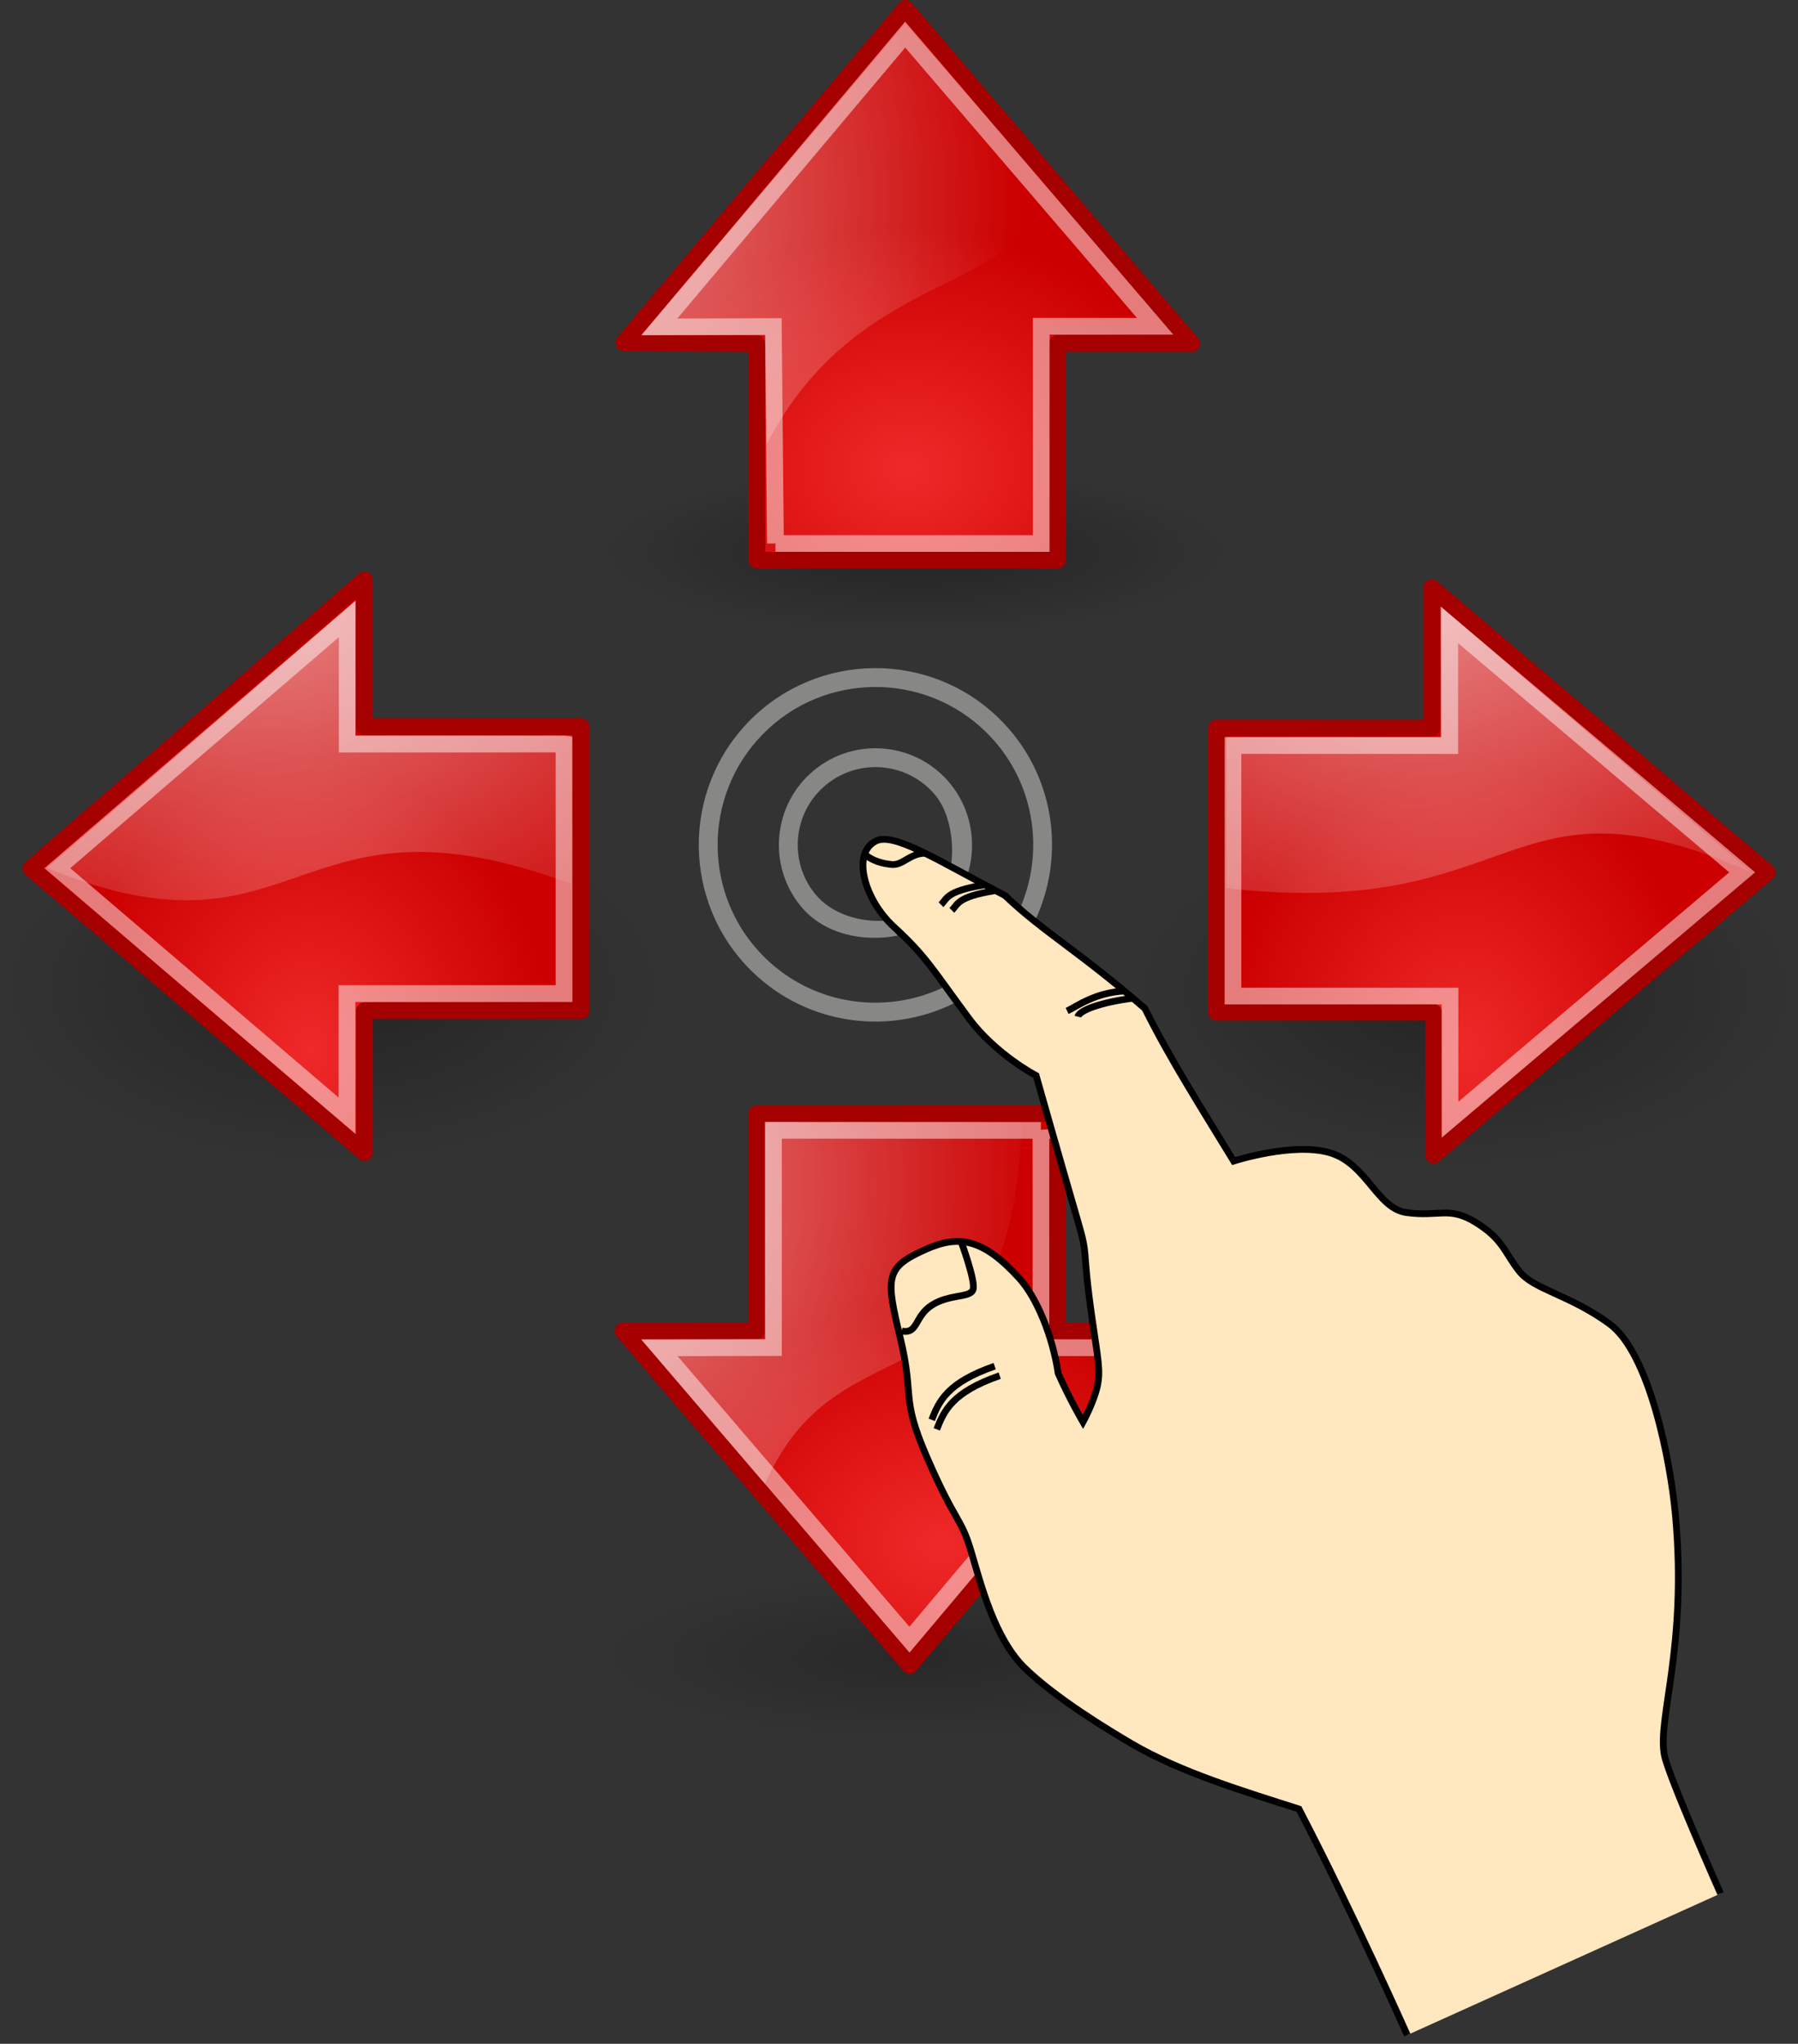 <!--Created with Inkscape (http://www.inkscape.org/)--><svg xmlns:dc="http://purl.org/dc/elements/1.1/" xmlns:cc="http://creativecommons.org/ns#" xmlns:rdf="http://www.w3.org/1999/02/22-rdf-syntax-ns#" xmlns="http://www.w3.org/2000/svg" xmlns:xlink="http://www.w3.org/1999/xlink" xmlns:sodipodi="http://sodipodi.sourceforge.net/DTD/sodipodi-0.dtd" xmlns:inkscape="http://www.inkscape.org/namespaces/inkscape" inkscape:export-ydpi="90.000000" inkscape:export-filename="/home/jimmac/Desktop/wi-fi.png" viewBox="0 0 107.562 122.222" sodipodi:version="0.32" inkscape:export-xdpi="90.000000" version="1.0" inkscape:output_extension="org.inkscape.output.svg.inkscape" inkscape:version="0.91 r13725" sodipodi:docname="arrows_move.svg"><rect x="0" y="0" width="107.562" height="122.222" fill="#333333" stroke="none"/><defs><radialGradient id="h" xlink:href="#c" gradientUnits="userSpaceOnUse" cy="32.798" cx="22.292" gradientTransform="matrix(.843 0 0 1.02 37.427 -31.723)" r="16.956" inkscape:collect="always"/><radialGradient inkscape:collect="always" xlink:href="#a" id="j" gradientUnits="userSpaceOnUse" gradientTransform="matrix(1 0 0 .537 0 16.873)" cx="24.837" cy="36.421" r="15.645"/><radialGradient id="m" xlink:href="#a" gradientUnits="userSpaceOnUse" cy="36.421" cx="24.837" gradientTransform="matrix(1 0 0 .537 0 16.873)" r="15.645" inkscape:collect="always"/><radialGradient inkscape:collect="always" xlink:href="#a" id="g" gradientUnits="userSpaceOnUse" gradientTransform="matrix(1 0 0 .537 0 16.873)" cx="24.837" cy="36.421" r="15.645"/><radialGradient id="l" xlink:href="#b" gradientUnits="userSpaceOnUse" cy="2.897" cx="19.701" gradientTransform="matrix(2.047 0 0 1.558 -55.546 -29.723)" r="17.171" inkscape:collect="always"/><radialGradient id="k" xlink:href="#c" gradientUnits="userSpaceOnUse" cy="32.798" cx="22.292" gradientTransform="matrix(.843 0 0 1.02 -31.528 -31.793)" r="16.956" inkscape:collect="always"/><radialGradient id="i" xlink:href="#b" gradientUnits="userSpaceOnUse" cy="2.897" cx="19.701" gradientTransform="matrix(2.047 0 0 1.558 13.409 -29.653)" r="17.171" inkscape:collect="always"/><radialGradient inkscape:collect="always" xlink:href="#a" id="d" gradientUnits="userSpaceOnUse" gradientTransform="matrix(1 0 0 .537 0 16.873)" cx="24.837" cy="36.421" r="15.645"/><radialGradient id="o" xlink:href="#b" gradientUnits="userSpaceOnUse" cy="0.4" cx="24.538" gradientTransform="matrix(0 -2.047 1.558 0 2.261 .807)" r="17.171" inkscape:collect="always"/><radialGradient id="n" gradientUnits="userSpaceOnUse" cy="22.455" cx="11.319" gradientTransform="matrix(0 -.843 1.02 0 .1 -23.539)" r="16.956" inkscape:collect="always"><stop style="stop-color:#ef2929" offset="0"/><stop style="stop-color:#c00" offset="1"/></radialGradient><radialGradient id="f" xlink:href="#b" gradientUnits="userSpaceOnUse" cy="1.535" cx="15.987" gradientTransform="matrix(0 2.047 1.558 0 2.381 -22.965)" r="17.171" inkscape:collect="always"/><radialGradient id="e" gradientUnits="userSpaceOnUse" cy="20.494" cx="35.293" gradientTransform="matrix(0 .843 -1.02 0 45.89 1.381)" r="16.956" inkscape:collect="always"><stop style="stop-color:#ef2929" offset="0"/><stop style="stop-color:#c00" offset="1"/></radialGradient><linearGradient id="b" inkscape:collect="always"><stop style="stop-color:#fff" offset="0"/><stop style="stop-color:#fff;stop-opacity:0" offset="1"/></linearGradient><linearGradient id="c"><stop style="stop-color:#ef2929" offset="0"/><stop style="stop-color:#c00" offset="1"/></linearGradient><linearGradient id="a" inkscape:collect="always"><stop style="stop-color:#000" offset="0"/><stop style="stop-color:#000;stop-opacity:0" offset="1"/></linearGradient></defs><sodipodi:namedview bordercolor="#666666" inkscape:window-x="0" inkscape:window-y="0" pagecolor="#ffffff" inkscape:showpageshadow="false" inkscape:grid-bbox="true" inkscape:zoom="2.536359" inkscape:pageshadow="2" stroke="#4e9a06" showgrid="false" borderopacity="0.255" inkscape:current-layer="layer1" inkscape:cx="-42.771193" inkscape:cy="40.46366" inkscape:window-width="1280" inkscape:pageopacity="0.0" inkscape:window-height="741" inkscape:document-units="px" fill="#4e9a06" borderlayer="true" fit-margin-top="0" fit-margin-left="0" fit-margin-right="0" fit-margin-bottom="0" inkscape:window-maximized="0"/><g inkscape:label="Layer 1" inkscape:groupmode="layer"><path sodipodi:rx="15.644737" sodipodi:ry="8.3968935" style="opacity:.205;fill:url(#d);fill-rule:evenodd" sodipodi:type="arc" d="M40.482 36.421a15.645 8.397 0 0 1-15.645 8.397 15.645 8.397 0 0 1-15.645-8.397 15.645 8.397 0 0 1 15.645-8.397 15.645 8.397 0 0 1 15.645 8.397z" transform="matrix(1.214 0 0 .595 24.598 77.407)" sodipodi:cy="36.421127" sodipodi:cx="24.837126"/><path sodipodi:nodetypes="cccccccc" style="fill:url(#e);fill-rule:evenodd;stroke:#a40000;stroke-linecap:round;stroke-linejoin:round;stroke-miterlimit:10" d="m31.978 5.468-18.005.004v12.99l-7.996.009 17.145 19.997L39.968 18.47l-7.996-.003.006-13z" inkscape:connector-curvature="0" transform="translate(31.294 61.126)"/><path sodipodi:nodetypes="cccccc" style="opacity:.508;fill:url(#f);fill-rule:evenodd" d="m7.067 18.974 7.406-.012L14.47 5.97l15.379.009c-.77 18.34-10.723 10.993-15.382 21.647l-7.4-8.652z" inkscape:connector-curvature="0" transform="translate(31.294 61.126)"/><path sodipodi:nodetypes="cccccccc" style="opacity:.481;fill:none;stroke:#fff;stroke-miterlimit:10" d="m30.976 6.472-16.001-.004V19.46l-6.817.015 14.954 17.453 14.707-17.457-6.84-.005-.003-12.995z" inkscape:connector-curvature="0" transform="translate(31.294 61.126)"/><path sodipodi:rx="15.644737" sodipodi:ry="8.3968935" style="opacity:.299;fill:url(#g);fill-rule:evenodd" sodipodi:type="arc" d="M40.482 36.421a15.645 8.397 0 0 1-15.645 8.397 15.645 8.397 0 0 1-15.645-8.397 15.645 8.397 0 0 1 15.645-8.397 15.645 8.397 0 0 1 15.645 8.397z" transform="translate(56.102 12.919) scale(1.271)" sodipodi:cy="36.421127" sodipodi:cx="24.837126"/><path sodipodi:nodetypes="cccccccc" style="fill:url(#h);fill-rule:evenodd;stroke:#a40000;stroke-linecap:round;stroke-linejoin:round;stroke-miterlimit:10" d="M41.482-17.588V-.594h12.983v8.545l19.96-16.906L54.347-25.98v8.397l-12.865-.005z" inkscape:connector-curvature="0" transform="translate(31.294 61.126)"/><path sodipodi:nodetypes="cccccc" style="opacity:.508;fill:url(#i);fill-rule:evenodd" d="M54.89-24.857v7.807H42.073v9.04c17.75 2 16.633-7.455 31.383-.955L54.89-24.857z" inkscape:connector-curvature="0" transform="translate(31.294 61.126)"/><path sodipodi:nodetypes="cccccccc" style="opacity:.481;fill:none;stroke:#fff;stroke-miterlimit:10" d="M42.465-16.544v14.985H55.45v7.395L72.929-8.96 55.435-23.74v7.201l-12.97-.005z" inkscape:connector-curvature="0" transform="translate(31.294 61.126)"/><g><path sodipodi:rx="15.644737" sodipodi:ry="8.3968935" style="opacity:.299;fill:url(#j);fill-rule:evenodd" sodipodi:type="arc" d="M40.482 36.421a15.645 8.397 0 0 1-15.645 8.397 15.645 8.397 0 0 1-15.645-8.397 15.645 8.397 0 0 1 15.645-8.397 15.645 8.397 0 0 1 15.645 8.397z" transform="matrix(-1.271 0 0 1.271 51.46 12.673)" sodipodi:cy="36.421127" sodipodi:cx="24.837126"/><path sodipodi:nodetypes="cccccccc" style="fill:url(#k);fill-rule:evenodd;stroke:#a40000;stroke-linecap:round;stroke-linejoin:round;stroke-miterlimit:10" d="M3.463-17.678V-.684H-9.49V7.8l-19.96-17 19.954-17.244v8.772l12.959-.005z" inkscape:connector-curvature="0" transform="translate(31.294 61.126)"/><path sodipodi:nodetypes="cccccc" style="opacity:.508;fill:url(#l);fill-rule:evenodd" d="M-10.039-25.197v8.057H2.903v8.884c-16.75-6.25-16.134 5.295-31.384-.955l18.442-15.986z" inkscape:connector-curvature="0" transform="translate(31.294 61.126)"/><path sodipodi:nodetypes="cccccccc" style="opacity:.481;fill:none;stroke:#fff;stroke-miterlimit:10" d="M2.448-16.633v14.922h-12.986V5.59L-27.86-9.206l17.337-14.905v7.482l12.97-.004z" inkscape:connector-curvature="0" transform="translate(31.294 61.126)"/></g><g><path sodipodi:rx="15.644737" sodipodi:ry="8.3968935" style="opacity:.299;fill:url(#m);fill-rule:evenodd" sodipodi:type="arc" d="M40.482 36.421a15.645 8.397 0 0 1-15.645 8.397 15.645 8.397 0 0 1-15.645-8.397 15.645 8.397 0 0 1 15.645-8.397 15.645 8.397 0 0 1 15.645 8.397z" transform="matrix(1.214 0 0 .595 24.624 11.313)" sodipodi:cy="36.421127" sodipodi:cx="24.837126"/><path sodipodi:nodetypes="cccccccc" style="fill:url(#n);fill-rule:evenodd;stroke:#a40000;stroke-linecap:round;stroke-linejoin:round;stroke-miterlimit:10" d="M13.986-27.625h17.978v-12.953h8.03L22.869-60.626 6.023-40.636l7.968.066-.005 12.945z" inkscape:connector-curvature="0" transform="translate(31.294 61.126)"/><path sodipodi:nodetypes="cccscc" style="opacity:.508;fill:url(#o);fill-rule:evenodd" d="M7.08-41.093h7.41l.067 6.562c5.655-11.001 15.993-8.844 16.594-15.628l-8.29-9.544L7.08-41.093z" inkscape:connector-curvature="0" transform="translate(31.294 61.126)"/><path sodipodi:nodetypes="cccccccc" style="opacity:.481;fill:none;stroke:#fff;stroke-miterlimit:10" d="M15.097-28.625h15.9v-12.993h6.809l-14.95-17.437-14.707 17.48 6.82-.022.128 12.972z" inkscape:connector-curvature="0" transform="translate(31.294 61.126)"/></g><g><path inkscape:connector-curvature="0" style="fill:#878786" d="M0 0c-10.339 0-18.75-8.411-18.75-18.75 0-8.457 5.63-15.617 13.336-17.946l.13 2.064c-6.652 2.219-11.466 8.494-11.466 15.882C-16.75-9.514-9.236-2 0-2s16.75-7.514 16.75-16.75c0-7.019-4.345-13.034-10.482-15.521l-.148-2.183c7.339 2.545 12.63 9.51 12.63 17.704C18.75-8.411 10.339 0 0 0" transform="scale(.564 -.564) rotate(45.482 130.926 56.606)"/></g><g><path inkscape:connector-curvature="0" style="fill:#878786" d="M0 0c-5.652 0-10.25-4.598-10.25-10.25 0-3.896 2.747-7.191 5.956-8.924l.032 2.032C-6.396-15.65-8.25-13.046-8.25-10.25-8.25-5.701-4.549-2 0-2c4.549 0 8.25-3.701 8.25-8.25 0-2.433-1.71-5.207-3.391-6.718l.899-1.775c2.686 1.85 4.492 4.992 4.492 8.493C10.25-4.598 5.652 0 0 0" sodipodi:nodetypes="csccsssccsc" transform="scale(.564 -.564) rotate(39.402 157.21 79.752)"/></g><g><g style="stroke:#000;stroke-width:4"><path d="M662.21 840.16s-30.474-68.576-33.193-81.627c-4.527-21.73 13.594-63.074 6.521-142.02-2.827-31.565-15.234-96.308-39.176-113.72-23.942-17.412-44.6-20.125-53.306-31.008-8.706-10.883-9.479-18.83-25.58-28.842-16.1-10.012-21.75-3.251-41.342-5.977-17.38-2.418-23.418-28.852-45.183-35.382-21.765-6.53-57.126 4.892-57.126 4.892-18-29.565-38.13-61.073-52.579-90.367-39.268-34.04-60.356-45.381-82.878-66.862-39.749-20.688-66-37.89-76.77-32.126-14.296 7.649-6.163 34.968 10.894 50.6 19.593 17.958 23 25.345 44.618 54.412 15.776 21.213 39.718 33.739 39.718 33.739s14.16 50.042 24.49 85.43c6.953 23.822 2.176 13.059 8.706 58.767 3.264 22.854 5.172 30.466 2.995 39.99-2.177 9.525-8.438 20.962-8.438 20.962s-7.793-13.312-14.693-28.848c-3.257-21.774-12.523-44.64-22.857-56.05-21.572-23.82-35.918-26.104-55.503-17.4-24.033 10.68-23.94 16.346-15.226 52.258 8.715 35.912-.048 34.268 15.782 70.73 17.243 39.714 20.038 35.225 26.116 55.484 6.078 20.259 13.936 52.026 32.106 69.647 18.361 17.807 49.06 36.36 63.116 44.616 28.823 16.927 66.74 28.314 99.058 38.65 30.935 59.235 64.178 133.84 64.178 133.84" inkscape:connector-curvature="0" style="fill:#ffe7c0" transform="matrix(.101 0 0 .101 36.045 28.379)"/><path d="M177.26 507.13c9.78 1.834 7.335-8.557 17.726-15.281 10.391-6.724 22.616-4.279 24.45-9.169 1.834-4.89-7.335-29.34-7.335-29.34" inkscape:connector-curvature="0" style="fill:none" transform="matrix(.101 0 0 .101 36.045 28.379)"/><path d="M232.27 527.91c-28.117 9.78-33.007 20.782-37.286 31.785" inkscape:connector-curvature="0" style="fill:none" transform="matrix(.101 0 0 .101 36.045 28.379)"/><path d="M235.26 533.53c-28.117 9.78-33.007 20.782-37.286 31.785" inkscape:connector-curvature="0" style="fill:none" transform="matrix(.101 0 0 .101 36.045 28.379)"/><path d="M225.55 243.07c-22.005 3.667-21.394 7.946-25.061 11.614" inkscape:connector-curvature="0" style="fill:none" transform="matrix(.101 0 0 .101 36.045 28.379)"/><path d="M231.97 246.44c-22.005 3.667-21.394 7.946-25.061 11.614" inkscape:connector-curvature="0" style="fill:none" transform="matrix(.101 0 0 .101 36.045 28.379)"/><path d="M309.47 305.77c-17.606.824-28.635 9.143-34.278 11.833" inkscape:connector-curvature="0" style="fill:none" transform="matrix(.101 0 0 .101 36.045 28.379)"/><path d="M314.49 310.01c-19.042 2.381-32.001 7.137-32.962 10.955" inkscape:connector-curvature="0" style="fill:none" transform="matrix(.101 0 0 .101 36.045 28.379)"/><path d="M190.99 224.17c-9.106.24-13.191 7.323-19.65 6.71-5.052-.48-11.742-1.917-16.775-6.71" inkscape:connector-curvature="0" style="fill:none" transform="matrix(.101 0 0 .101 36.045 28.379)"/></g></g></g></svg>